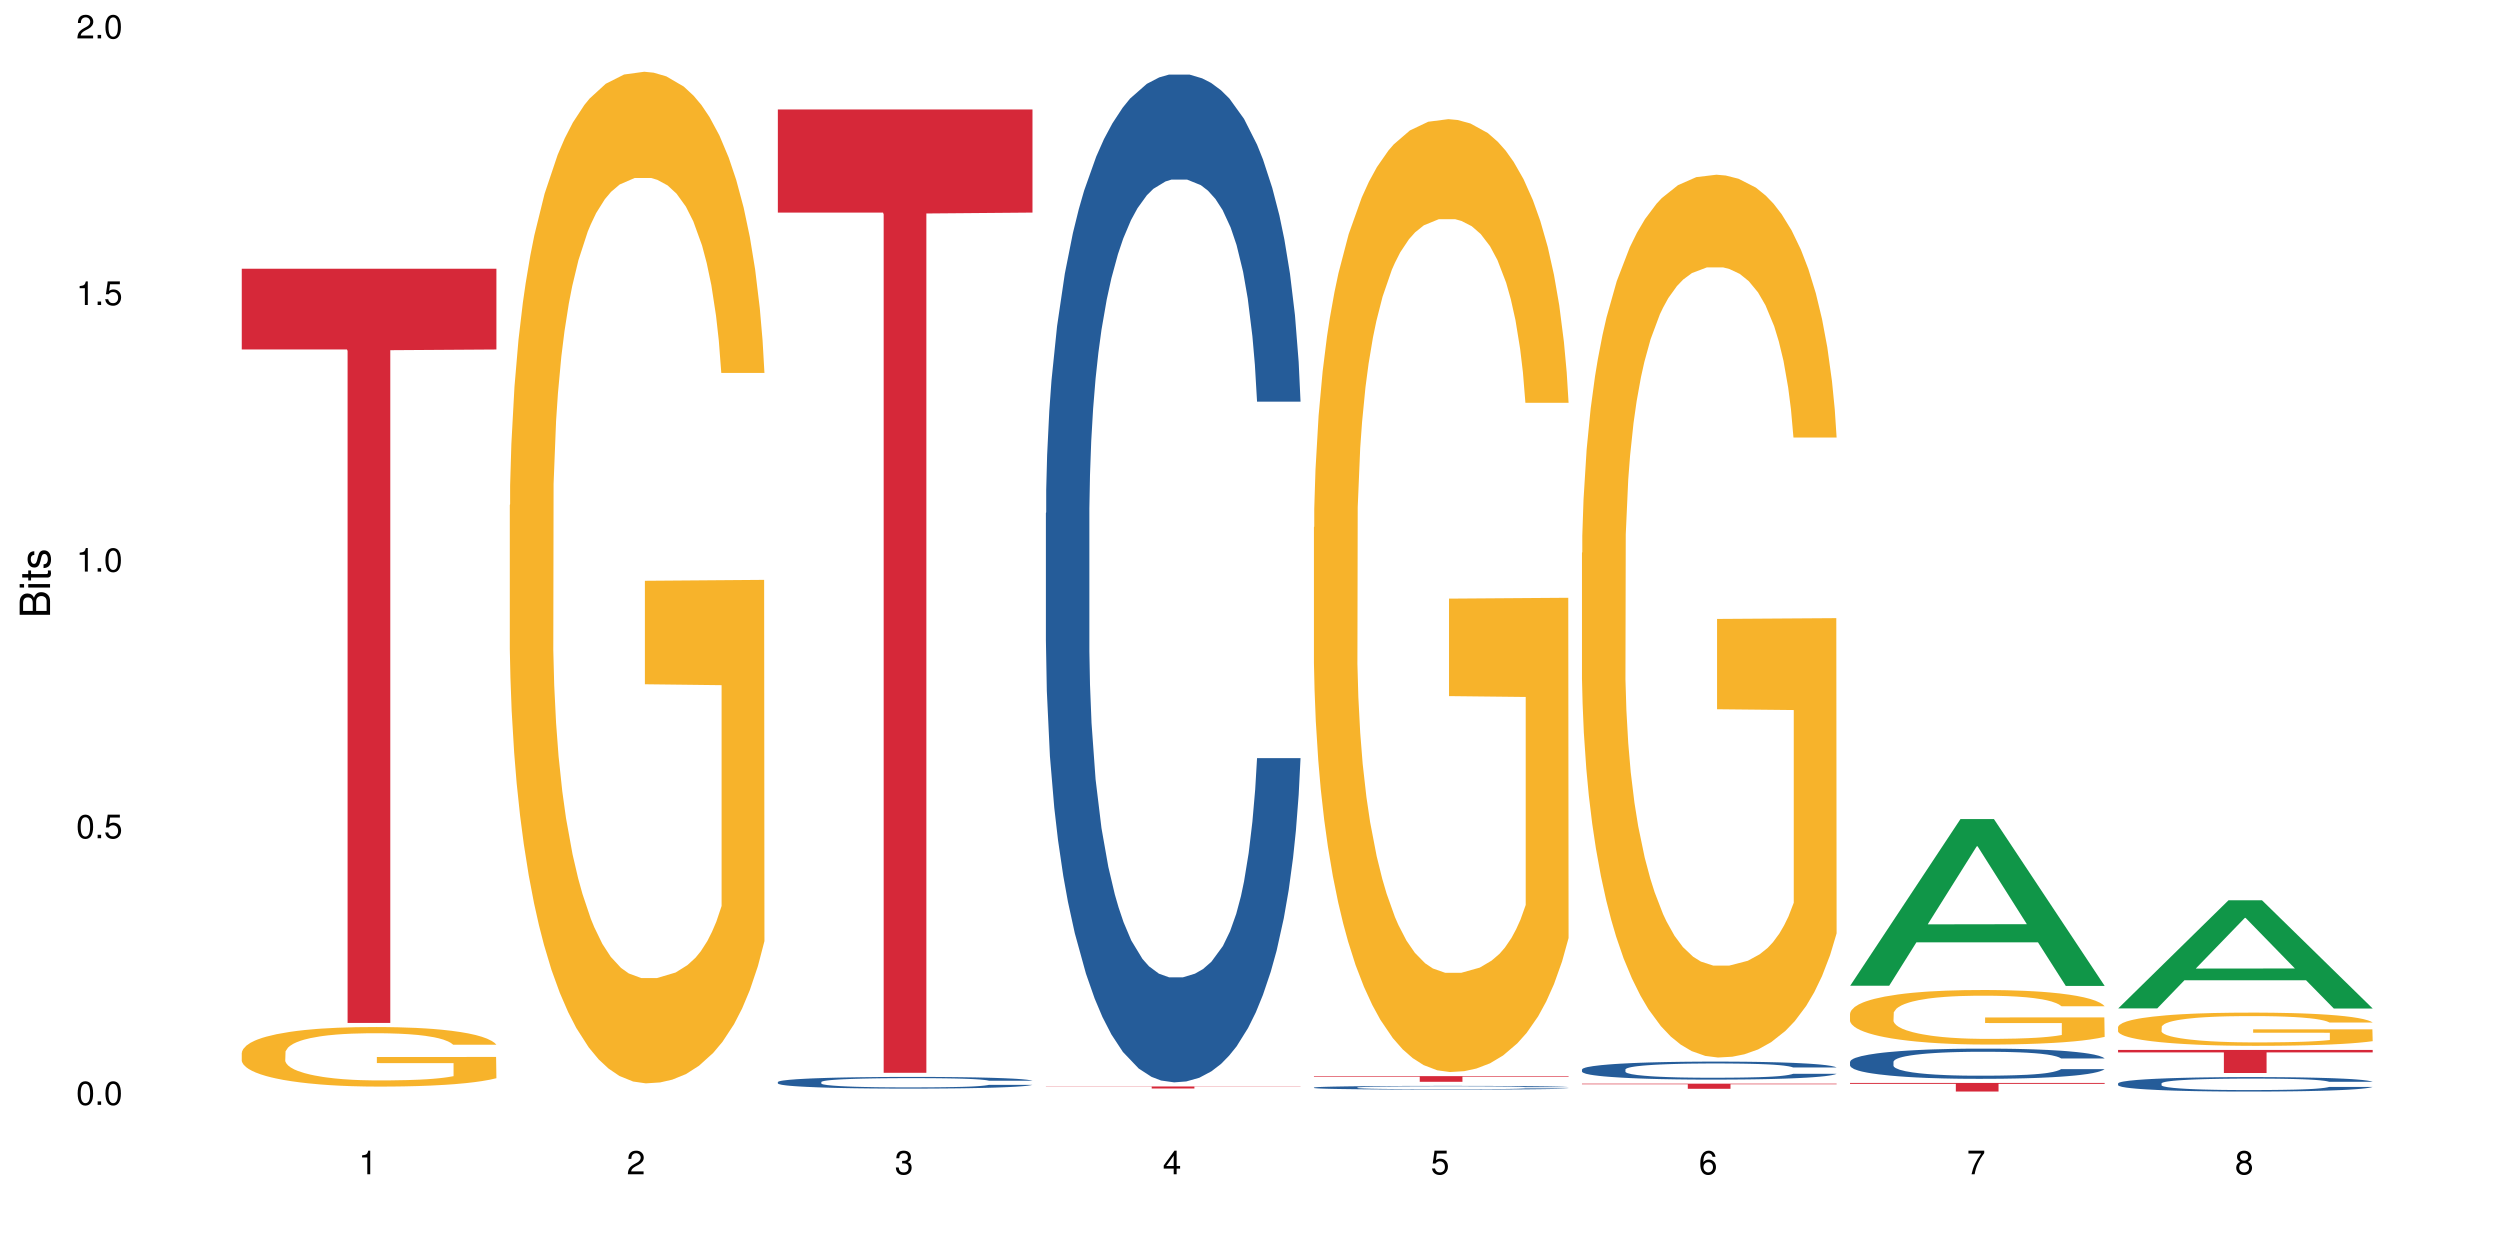 <?xml version="1.0" encoding="UTF-8"?>
<svg xmlns="http://www.w3.org/2000/svg" xmlns:xlink="http://www.w3.org/1999/xlink" width="720pt" height="360pt" viewBox="0 0 720 360" version="1.1">
<defs>
<g>
<symbol overflow="visible" id="glyph0-0">
<path style="stroke:none;" d=""/>
</symbol>
<symbol overflow="visible" id="glyph0-1">
<path style="stroke:none;" d="M 2.641 -6.797 C 2 -6.797 1.422 -6.531 1.078 -6.047 C 0.641 -5.453 0.406 -4.547 0.406 -3.297 C 0.406 -1 1.188 0.219 2.641 0.219 C 4.078 0.219 4.859 -1 4.859 -3.234 C 4.859 -4.562 4.656 -5.438 4.203 -6.047 C 3.844 -6.531 3.281 -6.797 2.641 -6.797 Z M 2.641 -6.047 C 3.547 -6.047 4 -5.125 4 -3.312 C 4 -1.375 3.562 -0.484 2.625 -0.484 C 1.734 -0.484 1.281 -1.422 1.281 -3.281 C 1.281 -5.141 1.734 -6.047 2.641 -6.047 Z M 2.641 -6.047 "/>
</symbol>
<symbol overflow="visible" id="glyph0-2">
<path style="stroke:none;" d="M 1.828 -1 L 0.828 -1 L 0.828 0 L 1.828 0 Z M 1.828 -1 "/>
</symbol>
<symbol overflow="visible" id="glyph0-3">
<path style="stroke:none;" d="M 4.562 -6.797 L 1.062 -6.797 L 0.547 -3.094 L 1.328 -3.094 C 1.719 -3.562 2.047 -3.734 2.578 -3.734 C 3.484 -3.734 4.062 -3.109 4.062 -2.094 C 4.062 -1.125 3.484 -0.531 2.578 -0.531 C 1.828 -0.531 1.375 -0.906 1.188 -1.672 L 0.328 -1.672 C 0.453 -1.109 0.547 -0.844 0.75 -0.594 C 1.125 -0.078 1.828 0.219 2.594 0.219 C 3.969 0.219 4.922 -0.781 4.922 -2.219 C 4.922 -3.562 4.031 -4.484 2.719 -4.484 C 2.25 -4.484 1.859 -4.359 1.469 -4.062 L 1.734 -5.969 L 4.562 -5.969 Z M 4.562 -6.797 "/>
</symbol>
<symbol overflow="visible" id="glyph0-4">
<path style="stroke:none;" d="M 2.484 -4.844 L 2.484 0 L 3.328 0 L 3.328 -6.797 L 2.766 -6.797 C 2.469 -5.75 2.281 -5.609 0.984 -5.453 L 0.984 -4.844 Z M 2.484 -4.844 "/>
</symbol>
<symbol overflow="visible" id="glyph0-5">
<path style="stroke:none;" d="M 4.859 -0.828 L 1.281 -0.828 C 1.359 -1.391 1.672 -1.75 2.5 -2.234 L 3.469 -2.75 C 4.406 -3.266 4.906 -3.969 4.906 -4.812 C 4.906 -5.375 4.672 -5.906 4.266 -6.266 C 3.859 -6.625 3.375 -6.797 2.719 -6.797 C 1.859 -6.797 1.219 -6.5 0.844 -5.922 C 0.609 -5.562 0.5 -5.125 0.484 -4.438 L 1.328 -4.438 C 1.359 -4.906 1.406 -5.188 1.531 -5.406 C 1.75 -5.812 2.188 -6.062 2.703 -6.062 C 3.469 -6.062 4.031 -5.516 4.031 -4.781 C 4.031 -4.25 3.719 -3.797 3.125 -3.438 L 2.234 -2.938 C 0.812 -2.141 0.406 -1.5 0.328 0 L 4.859 0 Z M 4.859 -0.828 "/>
</symbol>
<symbol overflow="visible" id="glyph0-6">
<path style="stroke:none;" d="M 2.125 -3.125 L 2.578 -3.125 C 3.516 -3.125 3.984 -2.703 3.984 -1.891 C 3.984 -1.031 3.469 -0.531 2.578 -0.531 C 1.656 -0.531 1.203 -0.984 1.156 -1.969 L 0.312 -1.969 C 0.344 -1.422 0.438 -1.078 0.609 -0.766 C 0.953 -0.109 1.625 0.219 2.547 0.219 C 3.953 0.219 4.859 -0.609 4.859 -1.906 C 4.859 -2.766 4.516 -3.25 3.703 -3.516 C 4.344 -3.766 4.656 -4.25 4.656 -4.938 C 4.656 -6.109 3.875 -6.797 2.578 -6.797 C 1.203 -6.797 0.484 -6.047 0.453 -4.609 L 1.297 -4.609 C 1.312 -5.016 1.344 -5.25 1.453 -5.453 C 1.641 -5.828 2.062 -6.062 2.594 -6.062 C 3.344 -6.062 3.797 -5.625 3.797 -4.906 C 3.797 -4.422 3.609 -4.141 3.25 -3.984 C 3.016 -3.891 2.719 -3.844 2.125 -3.844 Z M 2.125 -3.125 "/>
</symbol>
<symbol overflow="visible" id="glyph0-7">
<path style="stroke:none;" d="M 3.141 -1.625 L 3.141 0 L 3.984 0 L 3.984 -1.625 L 4.984 -1.625 L 4.984 -2.391 L 3.984 -2.391 L 3.984 -6.797 L 3.359 -6.797 L 0.266 -2.516 L 0.266 -1.625 Z M 3.141 -2.391 L 1 -2.391 L 3.141 -5.359 Z M 3.141 -2.391 "/>
</symbol>
<symbol overflow="visible" id="glyph0-8">
<path style="stroke:none;" d="M 4.781 -5.031 C 4.609 -6.141 3.891 -6.797 2.844 -6.797 C 2.094 -6.797 1.422 -6.438 1.031 -5.828 C 0.609 -5.172 0.406 -4.344 0.406 -3.094 C 0.406 -1.953 0.578 -1.234 0.984 -0.625 C 1.359 -0.078 1.953 0.219 2.703 0.219 C 3.984 0.219 4.922 -0.734 4.922 -2.078 C 4.922 -3.344 4.062 -4.234 2.844 -4.234 C 2.172 -4.234 1.641 -3.969 1.281 -3.469 C 1.281 -5.125 1.828 -6.047 2.797 -6.047 C 3.391 -6.047 3.797 -5.672 3.938 -5.031 Z M 2.734 -3.484 C 3.547 -3.484 4.062 -2.922 4.062 -2 C 4.062 -1.156 3.484 -0.531 2.703 -0.531 C 1.922 -0.531 1.328 -1.188 1.328 -2.047 C 1.328 -2.891 1.906 -3.484 2.734 -3.484 Z M 2.734 -3.484 "/>
</symbol>
<symbol overflow="visible" id="glyph0-9">
<path style="stroke:none;" d="M 4.984 -6.797 L 0.438 -6.797 L 0.438 -5.969 L 4.109 -5.969 C 2.5 -3.656 1.828 -2.234 1.328 0 L 2.219 0 C 2.594 -2.172 3.453 -4.047 4.984 -6.094 Z M 4.984 -6.797 "/>
</symbol>
<symbol overflow="visible" id="glyph0-10">
<path style="stroke:none;" d="M 3.75 -3.578 C 4.453 -4 4.688 -4.344 4.688 -4.984 C 4.688 -6.047 3.844 -6.797 2.641 -6.797 C 1.438 -6.797 0.594 -6.047 0.594 -4.984 C 0.594 -4.359 0.828 -4.016 1.516 -3.578 C 0.734 -3.203 0.359 -2.641 0.359 -1.891 C 0.359 -0.641 1.297 0.219 2.641 0.219 C 3.984 0.219 4.922 -0.641 4.922 -1.875 C 4.922 -2.641 4.531 -3.203 3.75 -3.578 Z M 2.641 -6.047 C 3.359 -6.047 3.812 -5.625 3.812 -4.969 C 3.812 -4.344 3.344 -3.922 2.641 -3.922 C 1.922 -3.922 1.453 -4.344 1.453 -4.984 C 1.453 -5.625 1.922 -6.047 2.641 -6.047 Z M 2.641 -3.203 C 3.484 -3.203 4.062 -2.672 4.062 -1.875 C 4.062 -1.062 3.484 -0.531 2.625 -0.531 C 1.797 -0.531 1.219 -1.078 1.219 -1.875 C 1.219 -2.672 1.797 -3.203 2.641 -3.203 Z M 2.641 -3.203 "/>
</symbol>
<symbol overflow="visible" id="glyph1-0">
<path style="stroke:none;" d=""/>
</symbol>
<symbol overflow="visible" id="glyph1-1">
<path style="stroke:none;" d="M 0 -0.953 L 0 -4.891 C 0 -5.719 -0.234 -6.344 -0.734 -6.797 C -1.188 -7.234 -1.812 -7.469 -2.5 -7.469 C -3.547 -7.469 -4.188 -7 -4.625 -5.875 C -4.984 -6.672 -5.641 -7.094 -6.531 -7.094 C -7.156 -7.094 -7.734 -6.859 -8.141 -6.391 C -8.562 -5.938 -8.75 -5.344 -8.75 -4.5 L -8.75 -0.953 Z M -4.984 -2.062 L -7.766 -2.062 L -7.766 -4.219 C -7.766 -4.844 -7.688 -5.203 -7.453 -5.5 C -7.219 -5.812 -6.859 -5.969 -6.375 -5.969 C -5.906 -5.969 -5.531 -5.812 -5.297 -5.5 C -5.062 -5.203 -4.984 -4.844 -4.984 -4.219 Z M -0.984 -2.062 L -4 -2.062 L -4 -4.781 C -4 -5.328 -3.859 -5.688 -3.578 -5.953 C -3.297 -6.219 -2.922 -6.359 -2.484 -6.359 C -2.062 -6.359 -1.688 -6.219 -1.406 -5.953 C -1.109 -5.688 -0.984 -5.328 -0.984 -4.781 Z M -0.984 -2.062 "/>
</symbol>
<symbol overflow="visible" id="glyph1-2">
<path style="stroke:none;" d="M -6.281 -1.797 L -6.281 -0.797 L 0 -0.797 L 0 -1.797 Z M -8.75 -1.797 L -8.75 -0.797 L -7.484 -0.797 L -7.484 -1.797 Z M -8.75 -1.797 "/>
</symbol>
<symbol overflow="visible" id="glyph1-3">
<path style="stroke:none;" d="M -6.281 -3.047 L -6.281 -2.016 L -8.016 -2.016 L -8.016 -1.016 L -6.281 -1.016 L -6.281 -0.172 L -5.469 -0.172 L -5.469 -1.016 L -0.719 -1.016 C -0.078 -1.016 0.281 -1.453 0.281 -2.234 C 0.281 -2.469 0.25 -2.719 0.188 -3.047 L -0.641 -3.047 C -0.609 -2.922 -0.594 -2.766 -0.594 -2.562 C -0.594 -2.141 -0.719 -2.016 -1.156 -2.016 L -5.469 -2.016 L -5.469 -3.047 Z M -6.281 -3.047 "/>
</symbol>
<symbol overflow="visible" id="glyph1-4">
<path style="stroke:none;" d="M -4.531 -5.25 C -5.766 -5.25 -6.469 -4.422 -6.469 -2.969 C -6.469 -1.516 -5.719 -0.562 -4.547 -0.562 C -3.562 -0.562 -3.094 -1.062 -2.734 -2.562 L -2.516 -3.484 C -2.344 -4.188 -2.094 -4.469 -1.625 -4.469 C -1.047 -4.469 -0.641 -3.875 -0.641 -3 C -0.641 -2.453 -0.797 -2 -1.062 -1.75 C -1.25 -1.594 -1.422 -1.531 -1.875 -1.469 L -1.875 -0.406 C -0.422 -0.453 0.281 -1.266 0.281 -2.922 C 0.281 -4.5 -0.5 -5.516 -1.719 -5.516 C -2.656 -5.516 -3.172 -4.984 -3.469 -3.734 L -3.703 -2.766 C -3.891 -1.953 -4.156 -1.609 -4.594 -1.609 C -5.172 -1.609 -5.547 -2.125 -5.547 -2.938 C -5.547 -3.75 -5.203 -4.172 -4.531 -4.203 Z M -4.531 -5.25 "/>
</symbol>
</g>
</defs>
<g id="surface105408">
<rect x="0" y="0" width="720" height="360" style="fill:rgb(100%,100%,100%);fill-opacity:1;stroke:none;"/>
<path style=" stroke:none;fill-rule:nonzero;fill:rgb(96.863%,70.196%,16.863%);fill-opacity:1;" d="M 69.629 303.133 L 69.719 303.117 L 69.719 302.805 L 70.078 302.098 L 70.973 301.129 L 72.133 300.328 L 73.387 299.703 L 74.191 299.371 L 75.531 298.902 L 76.695 298.559 L 79.645 297.852 L 83.402 297.195 L 85.461 296.91 L 87.785 296.645 L 91.094 296.348 L 92.613 296.238 L 97.266 295.988 L 102.543 295.832 L 108.355 295.785 L 111.039 295.801 L 114.703 295.863 L 119.711 296.035 L 122.574 296.191 L 124.809 296.348 L 127.137 296.551 L 129.996 296.863 L 132.68 297.242 L 134.828 297.617 L 136.973 298.086 L 138.762 298.59 L 140.281 299.137 L 141.625 299.797 L 142.43 300.344 L 142.965 300.891 L 130.535 300.891 L 129.82 300.344 L 129.016 299.922 L 127.672 299.402 L 126.332 299.027 L 124.988 298.73 L 122.484 298.324 L 120.34 298.07 L 117.656 297.852 L 115.062 297.711 L 112.109 297.617 L 110.32 297.586 L 105.582 297.586 L 101.289 297.695 L 98.785 297.82 L 96.996 297.945 L 94.492 298.18 L 92.973 298.371 L 92.078 298.496 L 89.395 298.98 L 87.605 299.418 L 86.621 299.719 L 85.371 300.188 L 84.477 300.609 L 83.492 301.238 L 82.953 301.707 L 82.238 302.773 L 82.148 305.594 L 82.418 306.188 L 82.953 306.832 L 83.672 307.395 L 84.742 307.992 L 85.816 308.445 L 87.695 309.055 L 89.305 309.465 L 90.559 309.73 L 92.973 310.152 L 93.957 310.293 L 96.281 310.574 L 98.695 310.797 L 101.648 310.984 L 103.883 311.078 L 107.461 311.156 L 112.02 311.156 L 117.387 311.062 L 120.785 310.938 L 123.109 310.812 L 124.633 310.699 L 126.508 310.527 L 127.852 310.371 L 129.102 310.199 L 130.625 309.934 L 130.625 306.188 L 108.535 306.172 L 108.535 304.418 L 142.875 304.402 L 142.965 310.527 L 141.086 310.953 L 138.762 311.359 L 136.527 311.672 L 134.199 311.938 L 130.891 312.238 L 128.207 312.426 L 124.094 312.645 L 120.34 312.785 L 116.402 312.879 L 112.914 312.926 L 108.801 312.941 L 105.137 312.91 L 101.199 312.816 L 98.07 312.691 L 95.207 312.535 L 92.344 312.332 L 88.77 312 L 86.441 311.734 L 84.027 311.406 L 81.613 311.016 L 79.469 310.59 L 78.035 310.262 L 76.605 309.887 L 75.086 309.418 L 73.652 308.883 L 72.582 308.398 L 71.598 307.848 L 70.883 307.332 L 70.164 306.629 L 69.809 306.062 L 69.629 305.578 Z M 69.629 303.133 "/>
<path style=" stroke:none;fill-rule:nonzero;fill:rgb(83.922%,15.686%,22.353%);fill-opacity:1;" d="M 69.629 77.402 L 142.965 77.402 L 142.965 100.652 L 112.402 100.855 L 112.402 294.605 L 100.105 294.605 L 100.105 101.059 L 99.926 100.652 L 69.629 100.652 Z M 69.629 77.402 "/>
<path style=" stroke:none;fill-rule:nonzero;fill:rgb(96.863%,70.196%,16.863%);fill-opacity:1;" d="M 146.824 145.449 L 146.914 145.184 L 146.914 139.863 L 147.273 127.891 L 148.168 111.395 L 149.328 97.824 L 150.582 87.18 L 151.387 81.594 L 152.727 73.609 L 153.891 67.758 L 156.844 55.785 L 160.598 44.609 L 162.656 39.82 L 164.98 35.297 L 168.289 30.242 L 169.809 28.379 L 174.461 24.121 L 179.738 21.461 L 185.551 20.664 L 188.234 20.93 L 191.898 21.992 L 196.91 24.922 L 199.77 27.582 L 202.008 30.242 L 204.332 33.699 L 207.195 39.023 L 209.875 45.406 L 212.023 51.793 L 214.168 59.773 L 215.957 68.289 L 217.477 77.602 L 218.82 88.777 L 219.625 98.09 L 220.16 107.402 L 207.73 107.402 L 207.016 98.09 L 206.211 90.906 L 204.867 82.125 L 203.527 75.738 L 202.184 70.684 L 199.68 63.766 L 197.535 59.508 L 194.852 55.785 L 192.258 53.391 L 189.305 51.793 L 187.52 51.262 L 182.777 51.262 L 178.484 53.125 L 175.98 55.254 L 174.191 57.379 L 171.688 61.371 L 170.168 64.566 L 169.273 66.691 L 166.59 74.941 L 164.801 82.391 L 163.816 87.445 L 162.566 95.43 L 161.672 102.613 L 160.688 113.254 L 160.152 121.238 L 159.434 139.328 L 159.348 187.223 L 159.613 197.332 L 160.152 208.242 L 160.867 217.82 L 161.941 227.93 L 163.012 235.648 L 164.891 246.023 L 166.5 252.941 L 167.754 257.465 L 170.168 264.648 L 171.152 267.043 L 173.477 271.832 L 175.891 275.559 L 178.844 278.75 L 181.078 280.348 L 184.656 281.676 L 189.219 281.676 L 194.582 280.082 L 197.98 277.953 L 200.309 275.824 L 201.828 273.961 L 203.707 271.035 L 205.047 268.375 L 206.301 265.445 L 207.82 260.926 L 207.82 197.332 L 185.73 197.066 L 185.73 167.266 L 220.07 167 L 220.16 271.035 L 218.285 278.219 L 215.957 285.137 L 213.723 290.457 L 211.398 294.98 L 208.086 300.035 L 205.406 303.23 L 201.289 306.953 L 197.535 309.348 L 193.598 310.945 L 190.113 311.742 L 185.996 312.008 L 182.332 311.477 L 178.395 309.879 L 175.266 307.754 L 172.402 305.09 L 169.543 301.633 L 165.965 296.047 L 163.641 291.523 L 161.223 285.934 L 158.809 279.281 L 156.664 272.098 L 155.23 266.512 L 153.801 260.125 L 152.281 252.145 L 150.852 243.098 L 149.777 234.848 L 148.793 225.535 L 148.078 216.758 L 147.363 204.781 L 147.004 195.203 L 146.824 186.957 Z M 146.824 145.449 "/>
<path style=" stroke:none;fill-rule:nonzero;fill:rgb(14.51%,36.078%,60%);fill-opacity:1;" d="M 224.02 311.617 L 224.109 311.613 L 224.109 311.539 L 224.379 311.426 L 225.004 311.277 L 225.633 311.176 L 227.242 310.992 L 229.477 310.816 L 231.801 310.684 L 233.5 310.602 L 235.023 310.543 L 238.508 310.426 L 240.746 310.367 L 243.16 310.316 L 246.113 310.266 L 248.258 310.234 L 253.086 310.184 L 256.664 310.164 L 259.438 310.152 L 265.43 310.152 L 269.008 310.164 L 271.602 310.18 L 274.461 310.207 L 276.875 310.234 L 281.082 310.301 L 284.836 310.387 L 286.535 310.438 L 289.219 310.531 L 291.277 310.625 L 292.707 310.703 L 294.316 310.816 L 295.746 310.957 L 296.82 311.113 L 297.355 311.246 L 284.836 311.246 L 284.211 311.121 L 283.496 311.027 L 282.152 310.902 L 280.812 310.812 L 278.934 310.723 L 277.234 310.664 L 274.91 310.605 L 272.852 310.57 L 270.707 310.543 L 268.648 310.523 L 264.715 310.504 L 260.152 310.504 L 258.453 310.512 L 254.965 310.535 L 253.086 310.555 L 250.406 310.602 L 248.527 310.641 L 246.289 310.703 L 244.77 310.754 L 242.891 310.832 L 241.551 310.902 L 240.031 311.004 L 239.137 311.082 L 238.332 311.168 L 237.613 311.27 L 237.078 311.379 L 236.723 311.492 L 236.543 311.602 L 236.543 312.078 L 236.723 312.191 L 237.168 312.32 L 238.332 312.508 L 240.031 312.668 L 241.996 312.801 L 243.875 312.891 L 244.949 312.934 L 246.379 312.984 L 248.617 313.043 L 251.836 313.105 L 253.715 313.133 L 256.574 313.156 L 259.527 313.168 L 263.461 313.168 L 266.949 313.156 L 269.273 313.141 L 271.691 313.117 L 275 313.062 L 277.055 313.016 L 278.844 312.957 L 280.188 312.898 L 281.082 312.848 L 282.422 312.754 L 283.496 312.648 L 284.301 312.539 L 284.836 312.438 L 297.355 312.438 L 296.82 312.559 L 296.016 312.68 L 295.211 312.77 L 293.957 312.875 L 292.527 312.973 L 290.473 313.078 L 288.773 313.148 L 286.535 313.227 L 284.48 313.285 L 282.242 313.336 L 278.934 313.398 L 276.789 313.43 L 274.461 313.457 L 271.691 313.48 L 268.203 313.504 L 264.445 313.516 L 260.957 313.52 L 257.203 313.512 L 254.43 313.5 L 250.762 313.473 L 246.199 313.418 L 242.891 313.359 L 240.297 313.301 L 238.062 313.238 L 235.559 313.156 L 232.34 313.02 L 230.371 312.914 L 229.031 312.828 L 227.508 312.711 L 226.438 312.602 L 225.184 312.43 L 224.289 312.211 L 224.02 312.043 Z M 224.02 311.617 "/>
<path style=" stroke:none;fill-rule:nonzero;fill:rgb(83.922%,15.686%,22.353%);fill-opacity:1;" d="M 224.02 31.523 L 297.355 31.523 L 297.355 61.223 L 266.793 61.484 L 266.793 308.973 L 254.496 308.973 L 254.496 61.742 L 254.316 61.223 L 224.02 61.223 Z M 224.02 31.523 "/>
<path style=" stroke:none;fill-rule:nonzero;fill:rgb(14.51%,36.078%,60%);fill-opacity:1;" d="M 301.219 147.77 L 301.305 147.508 L 301.305 141.141 L 301.574 131.059 L 302.199 118.324 L 302.828 109.57 L 304.438 93.918 L 306.672 78.797 L 308.996 67.121 L 310.695 60.227 L 312.219 54.918 L 315.707 45.102 L 317.941 40.062 L 320.355 35.551 L 323.309 31.043 L 325.453 28.391 L 330.285 24.145 L 333.859 22.289 L 336.633 21.492 L 342.625 21.492 L 346.203 22.555 L 348.797 23.879 L 351.656 26.004 L 354.074 28.391 L 358.277 34.227 L 362.031 41.656 L 363.73 45.898 L 366.414 54.125 L 368.473 62.082 L 369.902 68.98 L 371.512 78.797 L 372.945 90.734 L 374.016 104.262 L 374.555 115.672 L 362.031 115.672 L 361.406 105.059 L 360.691 96.836 L 359.348 85.957 L 358.008 78.266 L 356.129 70.57 L 354.43 65.531 L 352.105 60.488 L 350.047 57.309 L 347.902 54.918 L 345.844 53.328 L 341.91 51.734 L 337.348 51.734 L 335.648 52.266 L 332.16 54.387 L 330.285 56.246 L 327.602 59.961 L 325.723 63.41 L 323.484 68.715 L 321.965 73.223 L 320.086 80.121 L 318.746 86.223 L 317.227 94.977 L 316.332 101.609 L 315.527 109.039 L 314.812 117.793 L 314.273 127.078 L 313.918 136.895 L 313.738 146.445 L 313.738 187.566 L 313.918 197.117 L 314.363 208.258 L 315.527 224.441 L 317.227 238.5 L 319.195 249.645 L 321.07 257.602 L 322.145 261.316 L 323.574 265.562 L 325.812 270.867 L 329.031 276.172 L 330.91 278.293 L 333.77 280.418 L 336.723 281.477 L 340.656 281.477 L 344.145 280.418 L 346.473 279.09 L 348.887 276.969 L 352.195 272.457 L 354.25 268.215 L 356.039 263.172 L 357.383 258.133 L 358.277 253.887 L 359.617 245.664 L 360.691 236.645 L 361.496 227.359 L 362.031 218.34 L 374.555 218.34 L 374.016 228.949 L 373.211 239.297 L 372.406 246.992 L 371.156 256.277 L 369.723 264.5 L 367.668 273.785 L 365.969 279.887 L 363.73 286.52 L 361.676 291.559 L 359.438 296.07 L 356.129 301.375 L 353.984 304.027 L 351.656 306.414 L 348.887 308.539 L 345.398 310.395 L 341.641 311.457 L 338.152 311.723 L 334.398 311.191 L 331.625 310.129 L 327.957 307.742 L 323.398 302.969 L 320.086 297.926 L 317.496 292.887 L 315.258 287.578 L 312.754 280.418 L 309.535 268.746 L 307.566 259.723 L 306.227 252.297 L 304.707 241.949 L 303.633 232.664 L 302.379 217.809 L 301.484 198.973 L 301.219 184.383 Z M 301.219 147.77 "/>
<path style=" stroke:none;fill-rule:nonzero;fill:rgb(83.922%,15.686%,22.353%);fill-opacity:1;" d="M 301.219 312.902 L 374.555 312.902 L 374.555 312.965 L 343.988 312.965 L 343.988 313.488 L 331.691 313.488 L 331.691 312.965 L 301.219 312.965 Z M 301.219 312.902 "/>
<path style=" stroke:none;fill-rule:nonzero;fill:rgb(14.51%,36.078%,60%);fill-opacity:1;" d="M 378.414 313.203 L 378.504 313.203 L 378.504 313.18 L 378.77 313.141 L 379.398 313.094 L 380.023 313.062 L 381.633 313.004 L 383.867 312.949 L 386.195 312.906 L 387.895 312.879 L 389.414 312.859 L 392.902 312.824 L 395.137 312.805 L 397.551 312.789 L 400.504 312.773 L 402.648 312.762 L 407.48 312.746 L 411.055 312.742 L 413.828 312.738 L 419.82 312.738 L 423.398 312.742 L 425.992 312.746 L 428.855 312.754 L 431.27 312.762 L 435.473 312.785 L 439.227 312.812 L 440.926 312.828 L 443.609 312.859 L 445.668 312.887 L 447.098 312.914 L 448.707 312.949 L 450.141 312.992 L 451.211 313.043 L 451.75 313.086 L 439.227 313.086 L 438.602 313.047 L 437.887 313.016 L 436.547 312.977 L 435.203 312.945 L 433.324 312.918 L 431.625 312.898 L 429.301 312.883 L 427.246 312.871 L 425.098 312.859 L 423.039 312.855 L 419.105 312.848 L 414.543 312.848 L 412.844 312.852 L 409.355 312.859 L 407.48 312.867 L 404.797 312.879 L 402.918 312.891 L 400.684 312.91 L 399.16 312.93 L 397.285 312.953 L 395.941 312.977 L 394.422 313.008 L 393.527 313.035 L 392.723 313.062 L 392.008 313.094 L 391.469 313.129 L 391.113 313.164 L 390.934 313.199 L 390.934 313.352 L 391.113 313.387 L 391.559 313.426 L 392.723 313.484 L 394.422 313.539 L 396.391 313.578 L 398.266 313.609 L 399.34 313.621 L 400.773 313.637 L 403.008 313.656 L 406.227 313.676 L 408.105 313.684 L 410.969 313.691 L 413.918 313.695 L 417.855 313.695 L 421.34 313.691 L 423.668 313.688 L 426.082 313.68 L 429.391 313.664 L 431.449 313.648 L 433.234 313.629 L 434.578 313.609 L 435.473 313.594 L 436.812 313.566 L 437.887 313.531 L 438.691 313.496 L 439.227 313.465 L 451.75 313.465 L 451.211 313.504 L 450.406 313.543 L 449.602 313.57 L 448.352 313.605 L 446.918 313.633 L 444.863 313.668 L 443.164 313.691 L 440.926 313.715 L 438.871 313.734 L 436.637 313.75 L 433.324 313.77 L 431.18 313.781 L 428.855 313.789 L 426.082 313.797 L 422.594 313.805 L 418.836 313.809 L 415.348 313.809 L 411.594 313.805 L 408.82 313.801 L 405.152 313.793 L 400.594 313.777 L 397.285 313.758 L 394.691 313.738 L 392.453 313.719 L 389.949 313.691 L 386.73 313.648 L 384.762 313.617 L 383.422 313.59 L 381.902 313.551 L 380.828 313.516 L 379.574 313.461 L 378.68 313.391 L 378.414 313.34 Z M 378.414 313.203 "/>
<path style=" stroke:none;fill-rule:nonzero;fill:rgb(96.863%,70.196%,16.863%);fill-opacity:1;" d="M 378.414 151.855 L 378.504 151.605 L 378.504 146.594 L 378.859 135.312 L 379.754 119.773 L 380.918 106.992 L 382.168 96.969 L 382.973 91.707 L 384.316 84.188 L 385.477 78.672 L 388.43 67.395 L 392.188 56.867 L 394.242 52.355 L 396.566 48.098 L 399.879 43.336 L 401.398 41.582 L 406.047 37.57 L 411.324 35.062 L 417.137 34.312 L 419.82 34.562 L 423.488 35.566 L 428.496 38.32 L 431.359 40.828 L 433.594 43.336 L 435.918 46.594 L 438.781 51.605 L 441.465 57.621 L 443.609 63.637 L 445.758 71.152 L 447.547 79.176 L 449.066 87.945 L 450.406 98.473 L 451.211 107.242 L 451.75 116.016 L 439.316 116.016 L 438.602 107.242 L 437.797 100.477 L 436.457 92.207 L 435.113 86.191 L 433.773 81.43 L 431.27 74.914 L 429.121 70.902 L 426.438 67.395 L 423.848 65.141 L 420.895 63.637 L 419.105 63.133 L 414.367 63.133 L 410.074 64.887 L 407.57 66.895 L 405.781 68.898 L 403.277 72.656 L 401.754 75.664 L 400.859 77.672 L 398.18 85.441 L 396.391 92.457 L 395.406 97.219 L 394.152 104.738 L 393.258 111.504 L 392.277 121.531 L 391.738 129.047 L 391.023 146.09 L 390.934 191.203 L 391.203 200.727 L 391.738 211.004 L 392.453 220.023 L 393.527 229.547 L 394.602 236.816 L 396.48 246.59 L 398.09 253.105 L 399.34 257.367 L 401.754 264.133 L 402.738 266.391 L 405.066 270.902 L 407.48 274.41 L 410.43 277.418 L 412.668 278.922 L 416.242 280.176 L 420.805 280.176 L 426.172 278.672 L 429.57 276.664 L 431.895 274.66 L 433.414 272.906 L 435.293 270.148 L 436.637 267.645 L 437.887 264.887 L 439.406 260.625 L 439.406 200.727 L 417.316 200.477 L 417.316 172.406 L 451.66 172.156 L 451.75 270.148 L 449.871 276.918 L 447.547 283.434 L 445.309 288.445 L 442.984 292.707 L 439.676 297.469 L 436.992 300.477 L 432.879 303.984 L 429.121 306.238 L 425.188 307.742 L 421.699 308.496 L 417.586 308.746 L 413.918 308.246 L 409.984 306.742 L 406.852 304.734 L 403.992 302.23 L 401.129 298.973 L 397.551 293.707 L 395.227 289.449 L 392.812 284.184 L 390.398 277.918 L 388.25 271.152 L 386.82 265.891 L 385.391 259.875 L 383.867 252.355 L 382.438 243.836 L 381.363 236.066 L 380.379 227.293 L 379.664 219.023 L 378.949 207.746 L 378.594 198.723 L 378.414 190.953 Z M 378.414 151.855 "/>
<path style=" stroke:none;fill-rule:nonzero;fill:rgb(83.922%,15.686%,22.353%);fill-opacity:1;" d="M 378.414 309.926 L 451.75 309.926 L 451.75 310.102 L 421.184 310.102 L 421.184 311.559 L 408.887 311.559 L 408.887 310.102 L 378.414 310.102 Z M 378.414 309.926 "/>
<path style=" stroke:none;fill-rule:nonzero;fill:rgb(14.51%,36.078%,60%);fill-opacity:1;" d="M 455.609 308 L 455.699 307.996 L 455.699 307.883 L 455.965 307.703 L 456.594 307.473 L 457.219 307.316 L 458.828 307.039 L 461.066 306.77 L 463.391 306.562 L 465.09 306.438 L 466.609 306.344 L 470.098 306.168 L 472.332 306.078 L 474.746 305.996 L 477.699 305.918 L 479.848 305.871 L 484.676 305.793 L 488.254 305.762 L 491.023 305.746 L 497.016 305.746 L 500.594 305.766 L 503.188 305.789 L 506.051 305.828 L 508.465 305.871 L 512.668 305.973 L 516.426 306.105 L 518.125 306.184 L 520.805 306.328 L 522.863 306.473 L 524.293 306.594 L 525.906 306.77 L 527.336 306.98 L 528.41 307.223 L 528.945 307.426 L 516.426 307.426 L 515.797 307.238 L 515.082 307.09 L 513.742 306.898 L 512.398 306.758 L 510.523 306.621 L 508.824 306.531 L 506.496 306.441 L 504.441 306.387 L 502.293 306.344 L 500.238 306.316 L 496.301 306.285 L 491.742 306.285 L 490.043 306.297 L 486.555 306.332 L 484.676 306.367 L 481.992 306.434 L 480.113 306.496 L 477.879 306.59 L 476.359 306.668 L 474.48 306.793 L 473.137 306.902 L 471.617 307.059 L 470.723 307.176 L 469.918 307.309 L 469.203 307.465 L 468.668 307.629 L 468.309 307.805 L 468.129 307.977 L 468.129 308.711 L 468.309 308.879 L 468.758 309.078 L 469.918 309.367 L 471.617 309.621 L 473.586 309.816 L 475.465 309.961 L 476.535 310.027 L 477.969 310.102 L 480.203 310.195 L 483.422 310.293 L 485.301 310.328 L 488.164 310.367 L 491.113 310.387 L 495.051 310.387 L 498.539 310.367 L 500.863 310.344 L 503.277 310.305 L 506.586 310.227 L 508.645 310.148 L 510.434 310.059 L 511.773 309.969 L 512.668 309.895 L 514.008 309.746 L 515.082 309.586 L 515.887 309.422 L 516.426 309.258 L 528.945 309.258 L 528.41 309.449 L 527.605 309.633 L 526.797 309.77 L 525.547 309.938 L 524.117 310.082 L 522.059 310.25 L 520.359 310.359 L 518.125 310.477 L 516.066 310.566 L 513.832 310.648 L 510.523 310.742 L 508.375 310.789 L 506.051 310.832 L 503.277 310.871 L 499.789 310.902 L 496.035 310.922 L 492.547 310.926 L 488.789 310.918 L 486.016 310.898 L 482.352 310.855 L 477.789 310.77 L 474.48 310.68 L 471.887 310.59 L 469.648 310.496 L 467.145 310.367 L 463.926 310.16 L 461.957 310 L 460.617 309.867 L 459.098 309.68 L 458.023 309.516 L 456.773 309.25 L 455.879 308.914 L 455.609 308.652 Z M 455.609 308 "/>
<path style=" stroke:none;fill-rule:nonzero;fill:rgb(96.863%,70.196%,16.863%);fill-opacity:1;" d="M 455.609 159.215 L 455.699 158.984 L 455.699 154.34 L 456.055 143.891 L 456.949 129.496 L 458.113 117.652 L 459.367 108.367 L 460.172 103.488 L 461.512 96.523 L 462.676 91.414 L 465.625 80.965 L 469.383 71.215 L 471.438 67.035 L 473.766 63.09 L 477.074 58.676 L 478.594 57.051 L 483.246 53.336 L 488.52 51.016 L 494.336 50.316 L 497.016 50.551 L 500.684 51.477 L 505.691 54.031 L 508.555 56.355 L 510.789 58.676 L 513.117 61.695 L 515.977 66.34 L 518.66 71.91 L 520.805 77.484 L 522.953 84.449 L 524.742 91.879 L 526.262 100.008 L 527.605 109.758 L 528.41 117.887 L 528.945 126.012 L 516.516 126.012 L 515.797 117.887 L 514.992 111.617 L 513.652 103.953 L 512.309 98.383 L 510.969 93.969 L 508.465 87.934 L 506.316 84.219 L 503.637 80.965 L 501.043 78.879 L 498.09 77.484 L 496.301 77.02 L 491.562 77.02 L 487.27 78.645 L 484.766 80.504 L 482.977 82.359 L 480.473 85.844 L 478.953 88.629 L 478.059 90.488 L 475.375 97.684 L 473.586 104.188 L 472.602 108.598 L 471.348 115.562 L 470.457 121.832 L 469.473 131.121 L 468.934 138.086 L 468.219 153.875 L 468.129 195.668 L 468.398 204.492 L 468.934 214.012 L 469.648 222.371 L 470.723 231.195 L 471.797 237.93 L 473.676 246.984 L 475.285 253.02 L 476.535 256.969 L 478.953 263.238 L 479.934 265.328 L 482.262 269.508 L 484.676 272.758 L 487.625 275.543 L 489.863 276.938 L 493.441 278.098 L 498 278.098 L 503.367 276.703 L 506.766 274.848 L 509.09 272.988 L 510.609 271.363 L 512.488 268.809 L 513.832 266.488 L 515.082 263.934 L 516.602 259.984 L 516.602 204.492 L 494.512 204.262 L 494.512 178.254 L 528.855 178.023 L 528.945 268.809 L 527.066 275.078 L 524.742 281.117 L 522.508 285.758 L 520.18 289.707 L 516.871 294.117 L 514.188 296.906 L 510.074 300.156 L 506.316 302.246 L 502.383 303.637 L 498.895 304.336 L 494.781 304.566 L 491.113 304.102 L 487.18 302.711 L 484.051 300.852 L 481.188 298.531 L 478.324 295.512 L 474.746 290.637 L 472.422 286.688 L 470.008 281.812 L 467.594 276.008 L 465.445 269.738 L 464.016 264.863 L 462.586 259.289 L 461.066 252.324 L 459.633 244.43 L 458.559 237.23 L 457.578 229.105 L 456.859 221.441 L 456.145 210.992 L 455.789 202.637 L 455.609 195.438 Z M 455.609 159.215 "/>
<path style=" stroke:none;fill-rule:nonzero;fill:rgb(83.922%,15.686%,22.353%);fill-opacity:1;" d="M 455.609 312.105 L 528.945 312.105 L 528.945 312.262 L 498.383 312.266 L 498.383 313.574 L 486.086 313.574 L 486.086 312.266 L 485.906 312.262 L 455.609 312.262 Z M 455.609 312.105 "/>
<path style=" stroke:none;fill-rule:nonzero;fill:rgb(6.275%,58.824%,28.235%);fill-opacity:1;" d="M 532.805 283.898 L 532.883 283.852 L 564.617 235.895 L 574.254 235.895 L 606.141 283.941 L 594.938 283.941 L 586.945 271.398 L 551.922 271.398 L 544.086 283.898 L 532.805 283.898 L 555.293 266.211 L 583.734 266.164 L 569.551 243.742 L 569.395 243.699 L 569.238 243.832 L 555.215 266.164 L 555.293 266.211 Z M 532.805 283.898 "/>
<path style=" stroke:none;fill-rule:nonzero;fill:rgb(14.51%,36.078%,60%);fill-opacity:1;" d="M 532.805 305.793 L 532.895 305.785 L 532.895 305.594 L 533.164 305.293 L 533.789 304.91 L 534.414 304.648 L 536.023 304.18 L 538.262 303.727 L 540.586 303.375 L 542.285 303.168 L 543.805 303.012 L 547.293 302.715 L 549.527 302.566 L 551.945 302.43 L 554.895 302.293 L 557.043 302.215 L 561.871 302.09 L 565.449 302.031 L 568.223 302.008 L 574.215 302.008 L 577.789 302.039 L 580.383 302.078 L 583.246 302.145 L 585.66 302.215 L 589.863 302.391 L 593.621 302.613 L 595.32 302.738 L 598.004 302.988 L 600.059 303.227 L 601.492 303.434 L 603.102 303.727 L 604.531 304.082 L 605.605 304.488 L 606.141 304.832 L 593.621 304.832 L 592.996 304.512 L 592.277 304.266 L 590.938 303.941 L 589.598 303.711 L 587.719 303.48 L 586.02 303.328 L 583.691 303.176 L 581.637 303.082 L 579.488 303.012 L 577.434 302.961 L 573.496 302.914 L 568.938 302.914 L 567.238 302.93 L 563.75 302.996 L 561.871 303.051 L 559.188 303.16 L 557.309 303.266 L 555.074 303.422 L 553.555 303.559 L 551.676 303.766 L 550.336 303.949 L 548.812 304.211 L 547.918 304.41 L 547.113 304.633 L 546.398 304.895 L 545.863 305.172 L 545.504 305.469 L 545.324 305.754 L 545.324 306.984 L 545.504 307.273 L 545.953 307.605 L 547.113 308.09 L 548.812 308.512 L 550.781 308.848 L 552.66 309.086 L 553.734 309.195 L 555.164 309.324 L 557.398 309.48 L 560.617 309.641 L 562.496 309.703 L 565.359 309.77 L 568.309 309.801 L 572.246 309.801 L 575.734 309.77 L 578.059 309.727 L 580.473 309.664 L 583.781 309.531 L 585.84 309.402 L 587.629 309.25 L 588.969 309.102 L 589.863 308.973 L 591.207 308.727 L 592.277 308.457 L 593.082 308.18 L 593.621 307.906 L 606.141 307.906 L 605.605 308.227 L 604.801 308.535 L 603.996 308.766 L 602.742 309.043 L 601.312 309.293 L 599.254 309.57 L 597.555 309.754 L 595.32 309.949 L 593.262 310.102 L 591.027 310.238 L 587.719 310.395 L 585.57 310.477 L 583.246 310.547 L 580.473 310.609 L 576.984 310.668 L 573.23 310.699 L 569.742 310.707 L 565.984 310.691 L 563.211 310.66 L 559.547 310.586 L 554.984 310.445 L 551.676 310.293 L 549.082 310.141 L 546.848 309.984 L 544.344 309.77 L 541.121 309.418 L 539.156 309.148 L 537.812 308.926 L 536.293 308.617 L 535.219 308.336 L 533.969 307.891 L 533.074 307.328 L 532.805 306.891 Z M 532.805 305.793 "/>
<path style=" stroke:none;fill-rule:nonzero;fill:rgb(96.863%,70.196%,16.863%);fill-opacity:1;" d="M 532.805 291.848 L 532.895 291.836 L 532.895 291.547 L 533.254 290.902 L 534.145 290.012 L 535.309 289.281 L 536.562 288.707 L 537.367 288.406 L 538.707 287.977 L 539.871 287.66 L 542.82 287.016 L 546.578 286.414 L 548.637 286.152 L 550.961 285.91 L 554.27 285.637 L 555.789 285.539 L 560.441 285.309 L 565.715 285.164 L 571.531 285.121 L 574.215 285.137 L 577.879 285.191 L 582.887 285.352 L 585.75 285.496 L 587.984 285.637 L 590.312 285.824 L 593.172 286.109 L 595.855 286.457 L 598.004 286.801 L 600.148 287.23 L 601.938 287.688 L 603.457 288.191 L 604.801 288.793 L 605.605 289.297 L 606.141 289.797 L 593.711 289.797 L 592.996 289.297 L 592.188 288.91 L 590.848 288.434 L 589.508 288.09 L 588.164 287.816 L 585.66 287.445 L 583.516 287.215 L 580.832 287.016 L 578.238 286.887 L 575.285 286.801 L 573.496 286.77 L 568.758 286.77 L 564.465 286.871 L 561.961 286.984 L 560.172 287.102 L 557.668 287.316 L 556.148 287.488 L 555.254 287.602 L 552.57 288.047 L 550.781 288.449 L 549.797 288.723 L 548.547 289.152 L 547.652 289.539 L 546.668 290.113 L 546.129 290.543 L 545.414 291.52 L 545.324 294.102 L 545.594 294.645 L 546.129 295.234 L 546.848 295.75 L 547.918 296.297 L 548.992 296.711 L 550.871 297.27 L 552.48 297.645 L 553.734 297.887 L 556.148 298.277 L 557.133 298.406 L 559.457 298.664 L 561.871 298.863 L 564.824 299.035 L 567.059 299.121 L 570.637 299.195 L 575.195 299.195 L 580.562 299.109 L 583.961 298.992 L 586.285 298.879 L 587.809 298.777 L 589.684 298.621 L 591.027 298.477 L 592.277 298.32 L 593.801 298.074 L 593.801 294.645 L 571.707 294.633 L 571.707 293.023 L 606.051 293.012 L 606.141 298.621 L 604.262 299.008 L 601.938 299.379 L 599.703 299.668 L 597.375 299.91 L 594.066 300.184 L 591.383 300.355 L 587.27 300.555 L 583.516 300.684 L 579.578 300.773 L 576.09 300.816 L 571.977 300.828 L 568.309 300.801 L 564.375 300.715 L 561.246 300.598 L 558.383 300.457 L 555.52 300.27 L 551.945 299.969 L 549.617 299.723 L 547.203 299.422 L 544.789 299.066 L 542.645 298.676 L 541.211 298.375 L 539.781 298.031 L 538.262 297.602 L 536.828 297.113 L 535.758 296.668 L 534.773 296.168 L 534.059 295.695 L 533.34 295.047 L 532.984 294.531 L 532.805 294.086 Z M 532.805 291.848 "/>
<path style=" stroke:none;fill-rule:nonzero;fill:rgb(83.922%,15.686%,22.353%);fill-opacity:1;" d="M 532.805 311.887 L 606.141 311.887 L 606.141 312.152 L 575.578 312.152 L 575.578 314.371 L 563.281 314.371 L 563.281 312.156 L 563.102 312.152 L 532.805 312.152 Z M 532.805 311.887 "/>
<path style=" stroke:none;fill-rule:nonzero;fill:rgb(6.275%,58.824%,28.235%);fill-opacity:1;" d="M 610 290.426 L 610.078 290.395 L 641.812 259.277 L 651.449 259.277 L 683.336 290.453 L 672.133 290.453 L 664.141 282.316 L 629.117 282.316 L 621.285 290.426 L 610 290.426 L 632.488 278.949 L 660.93 278.918 L 646.746 264.371 L 646.59 264.34 L 646.434 264.43 L 632.41 278.918 L 632.488 278.949 Z M 610 290.426 "/>
<path style=" stroke:none;fill-rule:nonzero;fill:rgb(14.51%,36.078%,60%);fill-opacity:1;" d="M 610 312.016 L 610.09 312.012 L 610.09 311.922 L 610.359 311.777 L 610.984 311.594 L 611.609 311.469 L 613.219 311.242 L 615.457 311.027 L 617.781 310.859 L 619.48 310.762 L 621 310.684 L 624.488 310.543 L 626.727 310.473 L 629.141 310.406 L 632.09 310.34 L 634.238 310.305 L 639.066 310.242 L 642.645 310.215 L 645.418 310.203 L 651.41 310.203 L 654.988 310.219 L 657.578 310.238 L 660.441 310.27 L 662.855 310.305 L 667.059 310.387 L 670.816 310.492 L 672.516 310.555 L 675.199 310.672 L 677.254 310.785 L 678.688 310.887 L 680.297 311.027 L 681.727 311.199 L 682.801 311.391 L 683.336 311.555 L 670.816 311.555 L 670.191 311.402 L 669.477 311.285 L 668.133 311.129 L 666.793 311.02 L 664.914 310.91 L 663.215 310.836 L 660.891 310.766 L 658.832 310.719 L 656.688 310.684 L 654.629 310.66 L 650.695 310.637 L 646.133 310.637 L 644.434 310.645 L 640.945 310.676 L 639.066 310.703 L 636.383 310.758 L 634.508 310.805 L 632.27 310.883 L 630.75 310.945 L 628.871 311.047 L 627.531 311.133 L 626.008 311.258 L 625.117 311.355 L 624.309 311.461 L 623.594 311.586 L 623.059 311.719 L 622.699 311.859 L 622.523 311.996 L 622.523 312.59 L 622.699 312.727 L 623.148 312.887 L 624.309 313.117 L 626.008 313.32 L 627.977 313.48 L 629.855 313.594 L 630.93 313.648 L 632.359 313.707 L 634.594 313.785 L 637.816 313.859 L 639.691 313.891 L 642.555 313.922 L 645.508 313.938 L 649.441 313.938 L 652.93 313.922 L 655.254 313.902 L 657.668 313.871 L 660.977 313.809 L 663.035 313.746 L 664.824 313.672 L 666.164 313.602 L 667.059 313.539 L 668.402 313.422 L 669.477 313.293 L 670.281 313.16 L 670.816 313.031 L 683.336 313.031 L 682.801 313.184 L 681.996 313.332 L 681.191 313.441 L 679.938 313.574 L 678.508 313.691 L 676.449 313.824 L 674.75 313.914 L 672.516 314.008 L 670.457 314.082 L 668.223 314.145 L 664.914 314.223 L 662.766 314.262 L 660.441 314.293 L 657.668 314.324 L 654.18 314.352 L 650.426 314.367 L 646.938 314.371 L 643.18 314.363 L 640.41 314.348 L 636.742 314.312 L 632.18 314.246 L 628.871 314.172 L 626.277 314.102 L 624.043 314.023 L 621.539 313.922 L 618.316 313.754 L 616.352 313.625 L 615.008 313.516 L 613.488 313.367 L 612.414 313.234 L 611.164 313.023 L 610.27 312.754 L 610 312.543 Z M 610 312.016 "/>
<path style=" stroke:none;fill-rule:nonzero;fill:rgb(96.863%,70.196%,16.863%);fill-opacity:1;" d="M 610 295.73 L 610.09 295.723 L 610.09 295.547 L 610.449 295.156 L 611.344 294.613 L 612.504 294.168 L 613.758 293.82 L 614.562 293.637 L 615.902 293.371 L 617.066 293.18 L 620.016 292.789 L 623.773 292.422 L 625.832 292.262 L 628.156 292.113 L 631.465 291.949 L 632.984 291.887 L 637.637 291.746 L 642.914 291.66 L 648.727 291.633 L 651.41 291.641 L 655.074 291.676 L 660.086 291.773 L 662.945 291.859 L 665.184 291.949 L 667.508 292.062 L 670.367 292.238 L 673.051 292.445 L 675.199 292.656 L 677.344 292.918 L 679.133 293.199 L 680.652 293.504 L 681.996 293.871 L 682.801 294.176 L 683.336 294.484 L 670.906 294.484 L 670.191 294.176 L 669.387 293.941 L 668.043 293.652 L 666.703 293.441 L 665.359 293.277 L 662.855 293.051 L 660.711 292.91 L 658.027 292.789 L 655.434 292.707 L 652.48 292.656 L 650.695 292.641 L 645.953 292.641 L 641.66 292.699 L 639.156 292.77 L 637.367 292.84 L 634.863 292.973 L 633.344 293.074 L 632.449 293.145 L 629.766 293.418 L 627.977 293.66 L 626.992 293.828 L 625.742 294.09 L 624.848 294.324 L 623.863 294.676 L 623.328 294.938 L 622.609 295.531 L 622.523 297.105 L 622.789 297.438 L 623.328 297.793 L 624.043 298.109 L 625.117 298.441 L 626.188 298.695 L 628.066 299.035 L 629.676 299.262 L 630.93 299.41 L 633.344 299.648 L 634.328 299.727 L 636.652 299.883 L 639.066 300.004 L 642.02 300.109 L 644.254 300.164 L 647.832 300.207 L 652.395 300.207 L 657.758 300.152 L 661.156 300.086 L 663.484 300.016 L 665.004 299.953 L 666.883 299.855 L 668.223 299.77 L 669.477 299.672 L 670.996 299.523 L 670.996 297.438 L 648.906 297.426 L 648.906 296.449 L 683.246 296.441 L 683.336 299.855 L 681.457 300.094 L 679.133 300.32 L 676.898 300.496 L 674.574 300.645 L 671.262 300.809 L 668.582 300.914 L 664.465 301.035 L 660.711 301.113 L 656.773 301.168 L 653.285 301.195 L 649.172 301.203 L 645.508 301.184 L 641.57 301.133 L 638.441 301.062 L 635.578 300.977 L 632.719 300.863 L 629.141 300.68 L 626.816 300.531 L 624.398 300.348 L 621.984 300.129 L 619.84 299.891 L 618.406 299.707 L 616.977 299.5 L 615.457 299.238 L 614.027 298.938 L 612.953 298.668 L 611.969 298.363 L 611.254 298.074 L 610.539 297.68 L 610.18 297.367 L 610 297.094 Z M 610 295.73 "/>
<path style=" stroke:none;fill-rule:nonzero;fill:rgb(83.922%,15.686%,22.353%);fill-opacity:1;" d="M 610 302.383 L 683.336 302.383 L 683.336 303.094 L 652.773 303.098 L 652.773 309.023 L 640.477 309.023 L 640.477 303.105 L 640.297 303.094 L 610 303.094 Z M 610 302.383 "/>
<g style="fill:rgb(0%,0%,0%);fill-opacity:1;">
  <use xlink:href="#glyph0-1" x="21.957" y="318.198"/>
  <use xlink:href="#glyph0-2" x="27.291" y="318.198"/>
  <use xlink:href="#glyph0-1" x="29.958" y="318.198"/>
</g>
<g style="fill:rgb(0%,0%,0%);fill-opacity:1;">
  <use xlink:href="#glyph0-1" x="21.957" y="241.413"/>
  <use xlink:href="#glyph0-2" x="27.291" y="241.413"/>
  <use xlink:href="#glyph0-3" x="29.958" y="241.413"/>
</g>
<g style="fill:rgb(0%,0%,0%);fill-opacity:1;">
  <use xlink:href="#glyph0-4" x="21.957" y="164.628"/>
  <use xlink:href="#glyph0-2" x="27.291" y="164.628"/>
  <use xlink:href="#glyph0-1" x="29.958" y="164.628"/>
</g>
<g style="fill:rgb(0%,0%,0%);fill-opacity:1;">
  <use xlink:href="#glyph0-4" x="21.957" y="87.843"/>
  <use xlink:href="#glyph0-2" x="27.291" y="87.843"/>
  <use xlink:href="#glyph0-3" x="29.958" y="87.843"/>
</g>
<g style="fill:rgb(0%,0%,0%);fill-opacity:1;">
  <use xlink:href="#glyph0-5" x="21.957" y="11.058"/>
  <use xlink:href="#glyph0-2" x="27.291" y="11.058"/>
  <use xlink:href="#glyph0-1" x="29.958" y="11.058"/>
</g>
<g style="fill:rgb(0%,0%,0%);fill-opacity:1;">
  <use xlink:href="#glyph0-4" x="103.297" y="338.19"/>
</g>
<g style="fill:rgb(0%,0%,0%);fill-opacity:1;">
  <use xlink:href="#glyph0-5" x="180.492" y="338.19"/>
</g>
<g style="fill:rgb(0%,0%,0%);fill-opacity:1;">
  <use xlink:href="#glyph0-6" x="257.688" y="338.19"/>
</g>
<g style="fill:rgb(0%,0%,0%);fill-opacity:1;">
  <use xlink:href="#glyph0-7" x="334.887" y="338.19"/>
</g>
<g style="fill:rgb(0%,0%,0%);fill-opacity:1;">
  <use xlink:href="#glyph0-3" x="412.082" y="338.19"/>
</g>
<g style="fill:rgb(0%,0%,0%);fill-opacity:1;">
  <use xlink:href="#glyph0-8" x="489.277" y="338.19"/>
</g>
<g style="fill:rgb(0%,0%,0%);fill-opacity:1;">
  <use xlink:href="#glyph0-9" x="566.473" y="338.19"/>
</g>
<g style="fill:rgb(0%,0%,0%);fill-opacity:1;">
  <use xlink:href="#glyph0-10" x="643.668" y="338.19"/>
</g>
<g style="fill:rgb(0%,0%,0%);fill-opacity:1;">
  <use xlink:href="#glyph1-1" x="14.412" y="178.016"/>
  <use xlink:href="#glyph1-2" x="14.412" y="170.012"/>
  <use xlink:href="#glyph1-3" x="14.412" y="167.348"/>
  <use xlink:href="#glyph1-4" x="14.412" y="164.012"/>
</g>
</g>
</svg>
